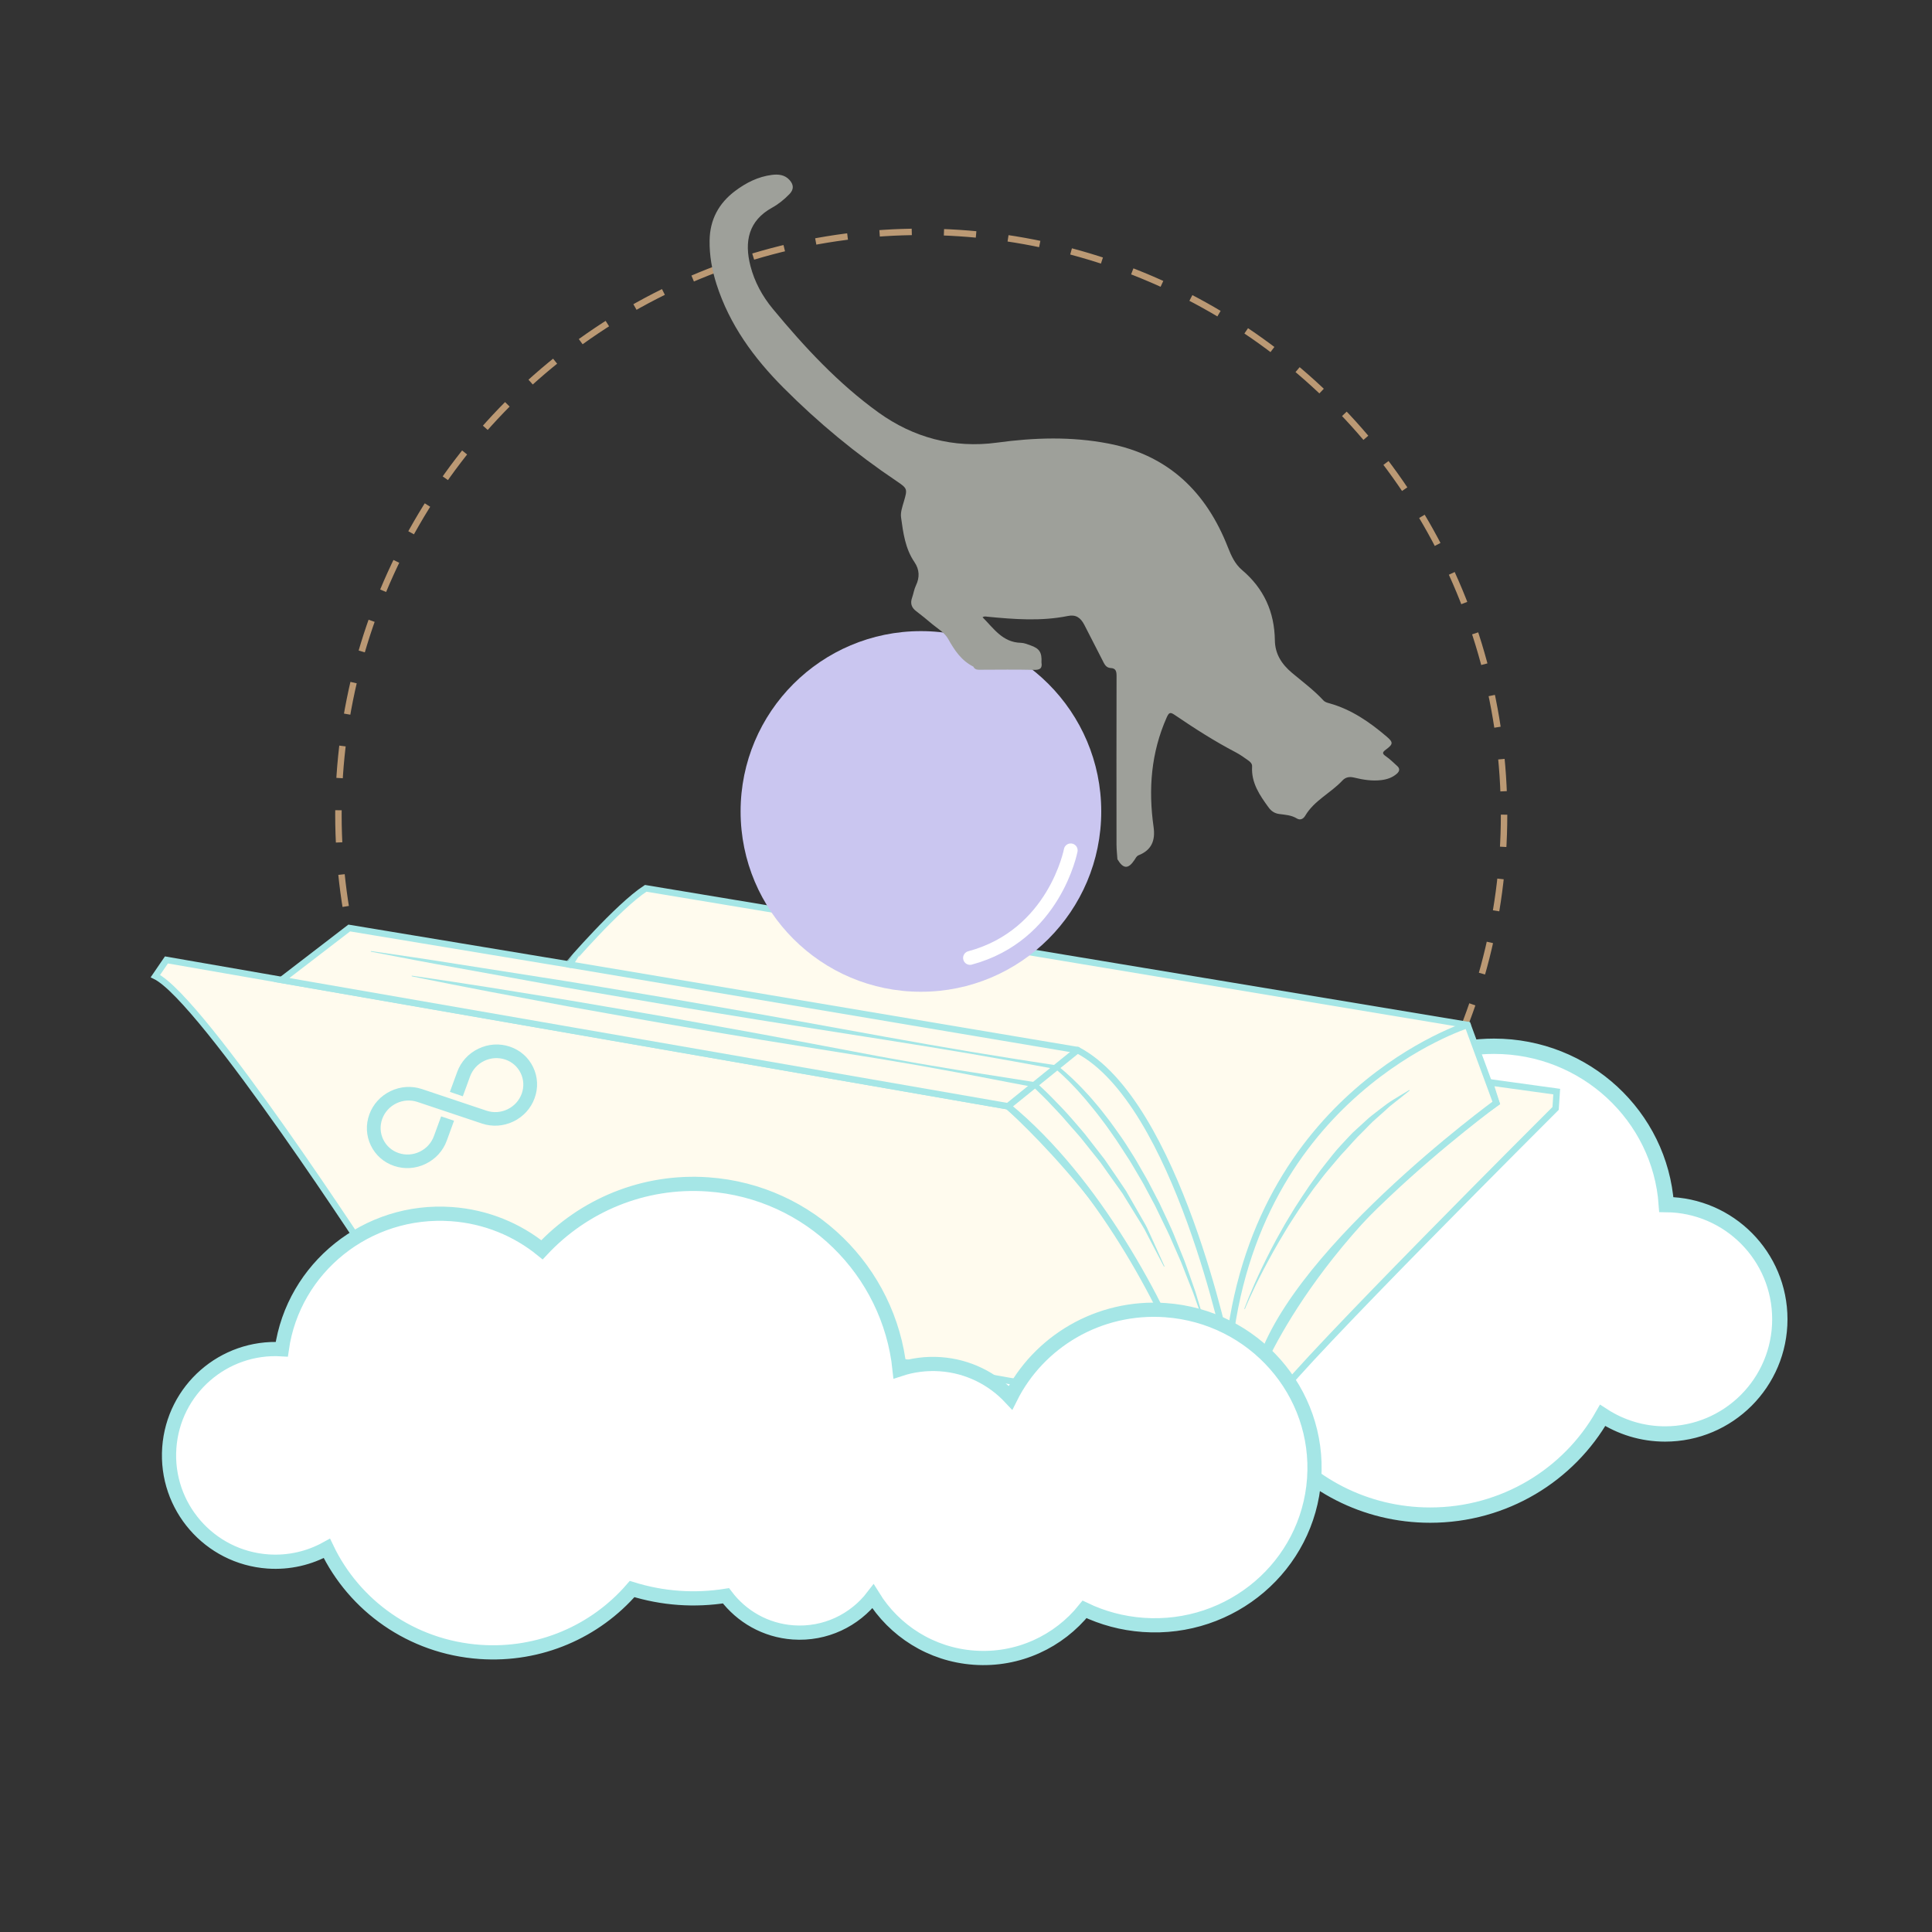 <?xml version="1.0" encoding="utf-8"?>
<!-- Generator: Adobe Illustrator 16.0.0, SVG Export Plug-In . SVG Version: 6.00 Build 0)  -->
<!DOCTYPE svg PUBLIC "-//W3C//DTD SVG 1.1//EN" "http://www.w3.org/Graphics/SVG/1.1/DTD/svg11.dtd">
<svg version="1.1" id="圖層_1" xmlns="http://www.w3.org/2000/svg" xmlns:xlink="http://www.w3.org/1999/xlink" x="0px" y="0px"
	 width="300px" height="300px" viewBox="0 0 300 300" enable-background="new 0 0 300 300" xml:space="preserve">
<rect x="0" y="0" width="300" height="300" fill="#333333" stroke="none"/>
<path fill="#FFFFFF" stroke="#A5E6E6" stroke-width="2.378" stroke-miterlimit="10" d="M111.568,170.055
	c11.238,0,20.858,6.809,24.853,16.465c3.179-2.951,7.424-4.769,12.103-4.769c2.398,0,4.681,0.48,6.769,1.339
	c2.876-16.27,17.073-28.63,34.169-28.63c10.9,0,20.622,5.029,26.985,12.889c4.386-3.074,9.745-4.888,15.538-4.888
	c14.188,0,25.797,10.849,26.759,24.583c9.751,0.103,17.626,8.03,17.626,17.806c0,9.839-7.977,17.816-17.815,17.816
	c-3.581,0-6.907-1.066-9.7-2.885c-5.245,9.237-15.268,15.485-26.778,15.485c-10.133,0-19.114-4.843-24.698-12.303
	c-2.544,0.594-5.191,0.918-7.916,0.918c-2.699,0-5.323-0.318-7.846-0.901c-2.835,3.255-7,5.321-11.655,5.321
	c-5.401,0-10.15-2.773-12.917-6.969c-3.941,5.479-10.367,9.051-17.633,9.051c-7.406,0-13.943-3.711-17.862-9.374
	c-3.086,1.219-6.452,1.896-9.979,1.896c-14.819,0-26.832-11.831-26.832-26.425C84.736,181.886,96.749,170.055,111.568,170.055z"/>
<circle fill="none" stroke="#BB9974" stroke-miterlimit="10" stroke-dasharray="5" cx="143.051" cy="126.5" r="90.5"/>
<g>
	<path fill="#FFFBEE" stroke="#A5E6E6" stroke-linecap="round" stroke-miterlimit="10" d="M25.844,149.056l130.678,22.729
		c0,0,21.57,18.983,27.982,41.169c0,0,4.833,10.282,10.706,0.702c0,0,8.573-22.777,37.133-42.407l-0.999-3.18l10.382,1.435
		l-0.172,2.611c0,0-39.47,39.37-43.24,44.892c-3.771,5.521-9.189,2.807-13.871,2.237c-4.684-0.569-126.021-22.423-126.021-22.423
		s-26.926-41.625-34.293-45.255L25.844,149.056z"/>
	<path fill="#FFFBEE" stroke="#A5E6E6" stroke-linecap="round" stroke-miterlimit="10" d="M100.262,137.938l127.629,21.217
		l4.452,12.094c0,0-33.323,24.301-37.133,42.407c0,0-6.632,9.602-10.706-0.702c-4.073-10.304-13.801-29.488-27.982-41.169
		L43.724,152.167l10.504-8.067l33.984,5.638C88.212,149.737,95.877,140.799,100.262,137.938z"/>
	<path fill="none" stroke="#A5E6E6" stroke-linecap="round" stroke-miterlimit="10" d="M227.891,159.155
		c0,0-33.2,10.412-37.175,51.06c0,0-7.929-39.068-23.396-47.162l-79.108-13.315"/>
	
		<line fill="none" stroke="#A5E6E6" stroke-linecap="round" stroke-miterlimit="10" x1="167.32" y1="163.053" x2="156.521" y2="171.785"/>
	<g>
		<path fill="#A5E6E6" d="M57.629,147.681c4.45,0.647,8.9,1.295,13.34,2.011l13.327,2.091c4.445,0.677,8.875,1.45,13.311,2.182
			c4.438,0.729,8.868,1.495,13.296,2.275c8.863,1.521,17.706,3.159,26.557,4.753l6.641,1.183l6.647,1.141
			c4.436,0.734,8.876,1.444,13.322,2.113l0.068,0.01l0.057,0.042c0.822,0.609,1.546,1.278,2.28,1.956
			c0.715,0.693,1.425,1.391,2.093,2.128c0.689,0.718,1.326,1.481,1.966,2.242c0.639,0.762,1.225,1.565,1.839,2.346
			c0.595,0.795,1.154,1.616,1.733,2.423c0.575,0.81,1.087,1.661,1.623,2.497c0.546,0.829,1.021,1.701,1.52,2.559
			c0.493,0.86,1,1.713,1.441,2.602l1.371,2.639l1.262,2.691c0.416,0.899,0.83,1.799,1.188,2.724l1.116,2.752
			c0.392,0.909,0.686,1.857,1.03,2.784l0.979,2.801l1.712,5.678c0.008,0.026-0.007,0.055-0.033,0.062
			c-0.025,0.008-0.054-0.008-0.062-0.033l-1.975-5.581l-1.091-2.75c-0.369-0.914-0.688-1.847-1.102-2.742l-1.188-2.705
			c-0.38-0.909-0.817-1.791-1.253-2.673l-1.283-2.658l-1.39-2.602c-0.447-0.876-0.959-1.715-1.458-2.562
			c-0.503-0.844-0.983-1.702-1.533-2.516c-0.545-0.817-1.051-1.66-1.607-2.469c-0.564-0.802-1.11-1.619-1.69-2.41
			c-0.6-0.776-1.171-1.576-1.794-2.332c-0.631-0.751-1.227-1.532-1.888-2.255c-0.637-0.746-1.315-1.452-1.999-2.154
			c-0.695-0.681-1.407-1.374-2.155-1.964l0.124,0.053c-4.419-0.831-8.846-1.62-13.276-2.385l-6.653-1.107l-6.66-1.066
			c-8.882-1.404-17.772-2.766-26.643-4.243c-4.438-0.72-8.875-1.453-13.305-2.223c-4.431-0.767-8.867-1.493-13.289-2.315
			l-13.273-2.406c-4.427-0.784-8.844-1.635-13.26-2.487c-0.026-0.005-0.045-0.031-0.039-0.059
			C57.577,147.695,57.603,147.677,57.629,147.681z"/>
	</g>
	<g>
		<path fill="#A5E6E6" d="M63.976,151.506c4.048,0.593,8.095,1.197,12.135,1.84l12.114,1.958l12.096,2.063
			c4.033,0.677,8.053,1.441,12.079,2.157c8.054,1.432,16.082,3.011,24.125,4.508l6.039,1.086l6.051,1.013l12.122,1.912l0.106,0.017
			l0.086,0.075c1.106,0.976,2.142,1.999,3.149,3.057c1.029,1.037,2.009,2.119,2.958,3.228c0.473,0.556,0.961,1.098,1.42,1.665
			l1.344,1.728l1.343,1.727c0.464,0.563,0.847,1.187,1.268,1.783c0.826,1.202,1.65,2.405,2.453,3.621l2.177,3.794
			c0.354,0.636,0.742,1.253,1.068,1.904l0.907,1.989l1.797,3.976c0.012,0.025,0,0.054-0.025,0.066
			c-0.023,0.011-0.055-0.003-0.066-0.027l-2.018-3.858l-1.001-1.927c-0.354-0.631-0.754-1.237-1.128-1.856l-2.281-3.693
			l-2.516-3.536c-0.425-0.585-0.812-1.197-1.279-1.75l-1.354-1.695l-1.354-1.694c-0.463-0.556-0.954-1.086-1.43-1.63l-1.422-1.636
			c-0.48-0.54-0.987-1.054-1.479-1.583c-0.976-1.063-2.023-2.068-3.051-3.062l0.192,0.092l-12.054-2.307l-6.036-1.096l-6.05-1.023
			c-8.074-1.316-16.163-2.549-24.226-3.93c-4.032-0.69-8.071-1.332-12.097-2.062l-12.079-2.155l-12.062-2.261
			c-4.019-0.763-8.031-1.565-12.041-2.379c-0.026-0.005-0.044-0.032-0.039-0.059C63.925,151.52,63.949,151.502,63.976,151.506z"/>
	</g>
	<g>
		<path fill="#A5E6E6" d="M193.226,203.197c0,0,0.916-2.54,2.656-6.193c0.874-1.824,1.931-3.938,3.197-6.131
			c0.603-1.114,1.319-2.21,1.997-3.355c0.721-1.118,1.458-2.251,2.224-3.367c0.802-1.089,1.543-2.226,2.386-3.261
			c0.836-1.039,1.619-2.096,2.496-3.021c0.88-0.919,1.668-1.868,2.561-2.626c0.878-0.771,1.645-1.566,2.461-2.178
			c0.799-0.633,1.553-1.184,2.207-1.685c0.67-0.483,1.302-0.838,1.804-1.151c1.014-0.608,1.593-0.957,1.593-0.957
			c0.023-0.014,0.054-0.006,0.068,0.017c0.013,0.022,0.004,0.052-0.016,0.068c0,0-0.525,0.422-1.444,1.16
			c-0.452,0.377-1.033,0.787-1.654,1.315c-0.609,0.545-1.28,1.176-2.036,1.832c-0.771,0.639-1.487,1.465-2.309,2.263
			c-0.825,0.795-1.616,1.714-2.46,2.638c-0.88,0.892-1.668,1.922-2.535,2.913c-0.868,0.991-1.638,2.089-2.471,3.139
			c-0.788,1.082-1.551,2.186-2.296,3.274c-0.704,1.117-1.446,2.186-2.076,3.275c-1.312,2.148-2.444,4.209-3.383,5.993
			c-1.869,3.575-2.876,6.074-2.876,6.074c-0.011,0.026-0.04,0.038-0.065,0.028S193.217,203.222,193.226,203.197z"/>
	</g>
</g>
<circle fill="#CAC6F0" cx="143" cy="126" r="28"/>
<path fill-rule="evenodd" clip-rule="evenodd" fill="#9EA09A" d="M161.719,102.854c0.162,0.977-0.278,1.187-1.207,1.164
	c-2.729-0.066-5.462-0.028-8.192-0.02c-0.473,0.001-0.94,0.042-1.184-0.488c-1.852-0.931-2.928-2.542-3.903-4.29
	c-0.558-1.001-1.61-1.58-2.479-2.308c-0.813-0.682-1.629-1.365-2.478-2.001c-0.752-0.563-0.958-1.233-0.646-2.111
	c0.22-0.619,0.309-1.295,0.591-1.88c0.615-1.275,0.555-2.488-0.225-3.631c-1.435-2.103-1.75-4.543-2.082-6.953
	c-0.108-0.785,0.205-1.656,0.437-2.456c0.561-1.93,0.588-2.02-1.101-3.154c-6.345-4.261-12.206-9.102-17.597-14.517
	c-4.602-4.622-8.376-9.779-10.392-16.072c-0.708-2.21-1.109-4.468-1.075-6.8c0.046-3.238,1.428-5.785,3.983-7.699
	c1.688-1.264,3.551-2.204,5.673-2.477c0.995-0.128,1.995-0.043,2.741,0.774c0.666,0.73,0.727,1.467-0.012,2.221
	c-0.8,0.819-1.686,1.546-2.675,2.09c-3.671,2.02-4.343,5.262-3.37,9.043c0.639,2.487,1.851,4.708,3.475,6.669
	c4.919,5.942,10.197,11.627,16.438,16.113c5.339,3.837,11.583,5.591,18.397,4.66c5.743-0.784,11.522-0.971,17.282,0.143
	c9.317,1.801,15.201,7.531,18.563,16.141c0.518,1.325,1.102,2.581,2.178,3.493c3.389,2.869,5.041,6.506,5.103,10.926
	c0.029,2.109,1.051,3.698,2.665,5.053c1.651,1.386,3.396,2.676,4.868,4.27c0.267,0.288,0.631,0.367,0.977,0.465
	c3.395,0.955,6.208,2.906,8.845,5.154c1.038,0.885,1.042,1.168-0.093,2.005c-0.577,0.425-0.642,0.63-0.021,1.058
	c0.629,0.434,1.176,0.987,1.749,1.499c0.466,0.415,0.381,0.826-0.053,1.207c-0.685,0.603-1.508,0.879-2.397,0.988
	c-1.441,0.176-2.852-0.05-4.242-0.391c-0.71-0.174-1.319-0.068-1.81,0.459c-1.804,1.945-4.368,3.081-5.77,5.459
	c-0.28,0.477-0.761,0.767-1.307,0.431c-0.85-0.523-1.799-0.568-2.735-0.692c-0.697-0.092-1.228-0.44-1.636-1
	c-1.391-1.905-2.725-3.832-2.576-6.361c0.028-0.469-0.296-0.745-0.619-0.975c-0.626-0.444-1.255-0.896-1.933-1.25
	c-3.282-1.715-6.395-3.709-9.45-5.788c-0.697-0.475-0.899-0.425-1.257,0.379c-2.428,5.466-2.869,11.158-2.039,16.995
	c0.297,2.09-0.287,3.595-2.316,4.402c-0.332,0.132-0.463,0.449-0.643,0.723c-0.966,1.46-1.748,1.43-2.656-0.102
	c-0.049-0.762-0.138-1.524-0.14-2.286c-0.01-8.713-0.012-17.427,0.007-26.14c0.001-0.713-0.083-1.238-0.932-1.265
	c-0.766-0.053-0.99-0.696-1.266-1.228c-0.939-1.818-1.865-3.642-2.799-5.462c-0.597-1.161-1.347-1.637-2.547-1.394
	c-4.177,0.847-8.357,0.518-12.542,0.113c-0.213-0.021-0.43-0.097-0.724,0.085c1.737,1.737,3.112,3.912,5.962,3.973
	c0.501,0.011,0.995,0.226,1.479,0.393C161.41,100.694,161.803,101.304,161.719,102.854z"/>
<path fill="none" stroke="#FFFFFF" stroke-width="2.144" stroke-linecap="round" stroke-linejoin="round" stroke-miterlimit="10" d="
	M166.262,132.042c0,0-2.5,13.178-15.64,16.706"/>
<path fill="#FFFFFF" stroke="#A5E6E6" stroke-width="2.205" stroke-miterlimit="10" d="M180.977,203.439
	c-10.395-0.736-19.737,4.931-24.064,13.599c-2.746-2.938-6.553-4.897-10.88-5.204c-2.217-0.157-4.36,0.138-6.347,0.795
	c-1.594-15.234-13.915-27.595-29.725-28.715c-10.08-0.714-19.4,3.3-25.801,10.152c-3.854-3.131-8.691-5.159-14.049-5.539
	c-13.123-0.929-24.568,8.343-26.357,20.982c-9.023-0.544-16.826,6.271-17.467,15.312c-0.645,9.1,6.209,16.999,15.309,17.643
	c3.311,0.235,6.458-0.534,9.16-2.032c4.245,8.886,13.105,15.32,23.75,16.075c9.371,0.664,17.994-3.227,23.646-9.76
	c2.314,0.716,4.742,1.189,7.262,1.368c2.496,0.177,4.943,0.054,7.314-0.32c2.408,3.196,6.125,5.38,10.43,5.685
	c4.996,0.354,9.569-1.899,12.402-5.599c3.286,5.326,8.996,9.05,15.715,9.525c6.85,0.485,13.139-2.519,17.133-7.499
	c2.774,1.33,5.842,2.177,9.105,2.408c13.705,0.971,25.59-9.183,26.546-22.681C205.016,216.138,194.68,204.41,180.977,203.439z"/>
<g>
	<path fill="#A5E6E6" d="M79.159,162.52c-1.603-0.539-3.336-0.423-4.882,0.324c-1.547,0.747-2.716,2.034-3.289,3.621l-1.13,3.083
		l2.01,0.684l1.117-3.07c0.389-1.064,1.169-1.924,2.199-2.422c1.031-0.497,2.19-0.574,3.263-0.217
		c1.069,0.359,1.924,1.111,2.409,2.117c0.482,1.002,0.537,2.135,0.154,3.189c-0.388,1.064-1.167,1.924-2.199,2.421
		c-1.03,0.498-2.189,0.575-3.264,0.217l-10.029-3.359c-1.608-0.534-3.341-0.419-4.882,0.324c-1.546,0.747-2.714,2.034-3.289,3.623
		c-0.575,1.592-0.492,3.303,0.238,4.816c0.728,1.511,2.016,2.641,3.625,3.18c1.602,0.538,3.336,0.423,4.881-0.324
		c1.547-0.747,2.716-2.033,3.289-3.622l1.124-3.081l-2.005-0.672l-1.122,3.061c-0.388,1.064-1.168,1.924-2.2,2.422
		c-1.029,0.498-2.188,0.575-3.263,0.217c-1.067-0.36-1.923-1.112-2.407-2.117c-0.482-1.002-0.537-2.135-0.155-3.188
		c0.387-1.064,1.168-1.924,2.198-2.422c1.032-0.498,2.19-0.575,3.265-0.217l10.03,3.359c1.607,0.535,3.341,0.419,4.881-0.324
		c1.547-0.747,2.715-2.034,3.288-3.621c0.583-1.592,0.501-3.305-0.231-4.821C82.055,164.188,80.768,163.058,79.159,162.52
		L79.159,162.52z"/>
</g>
</svg>
